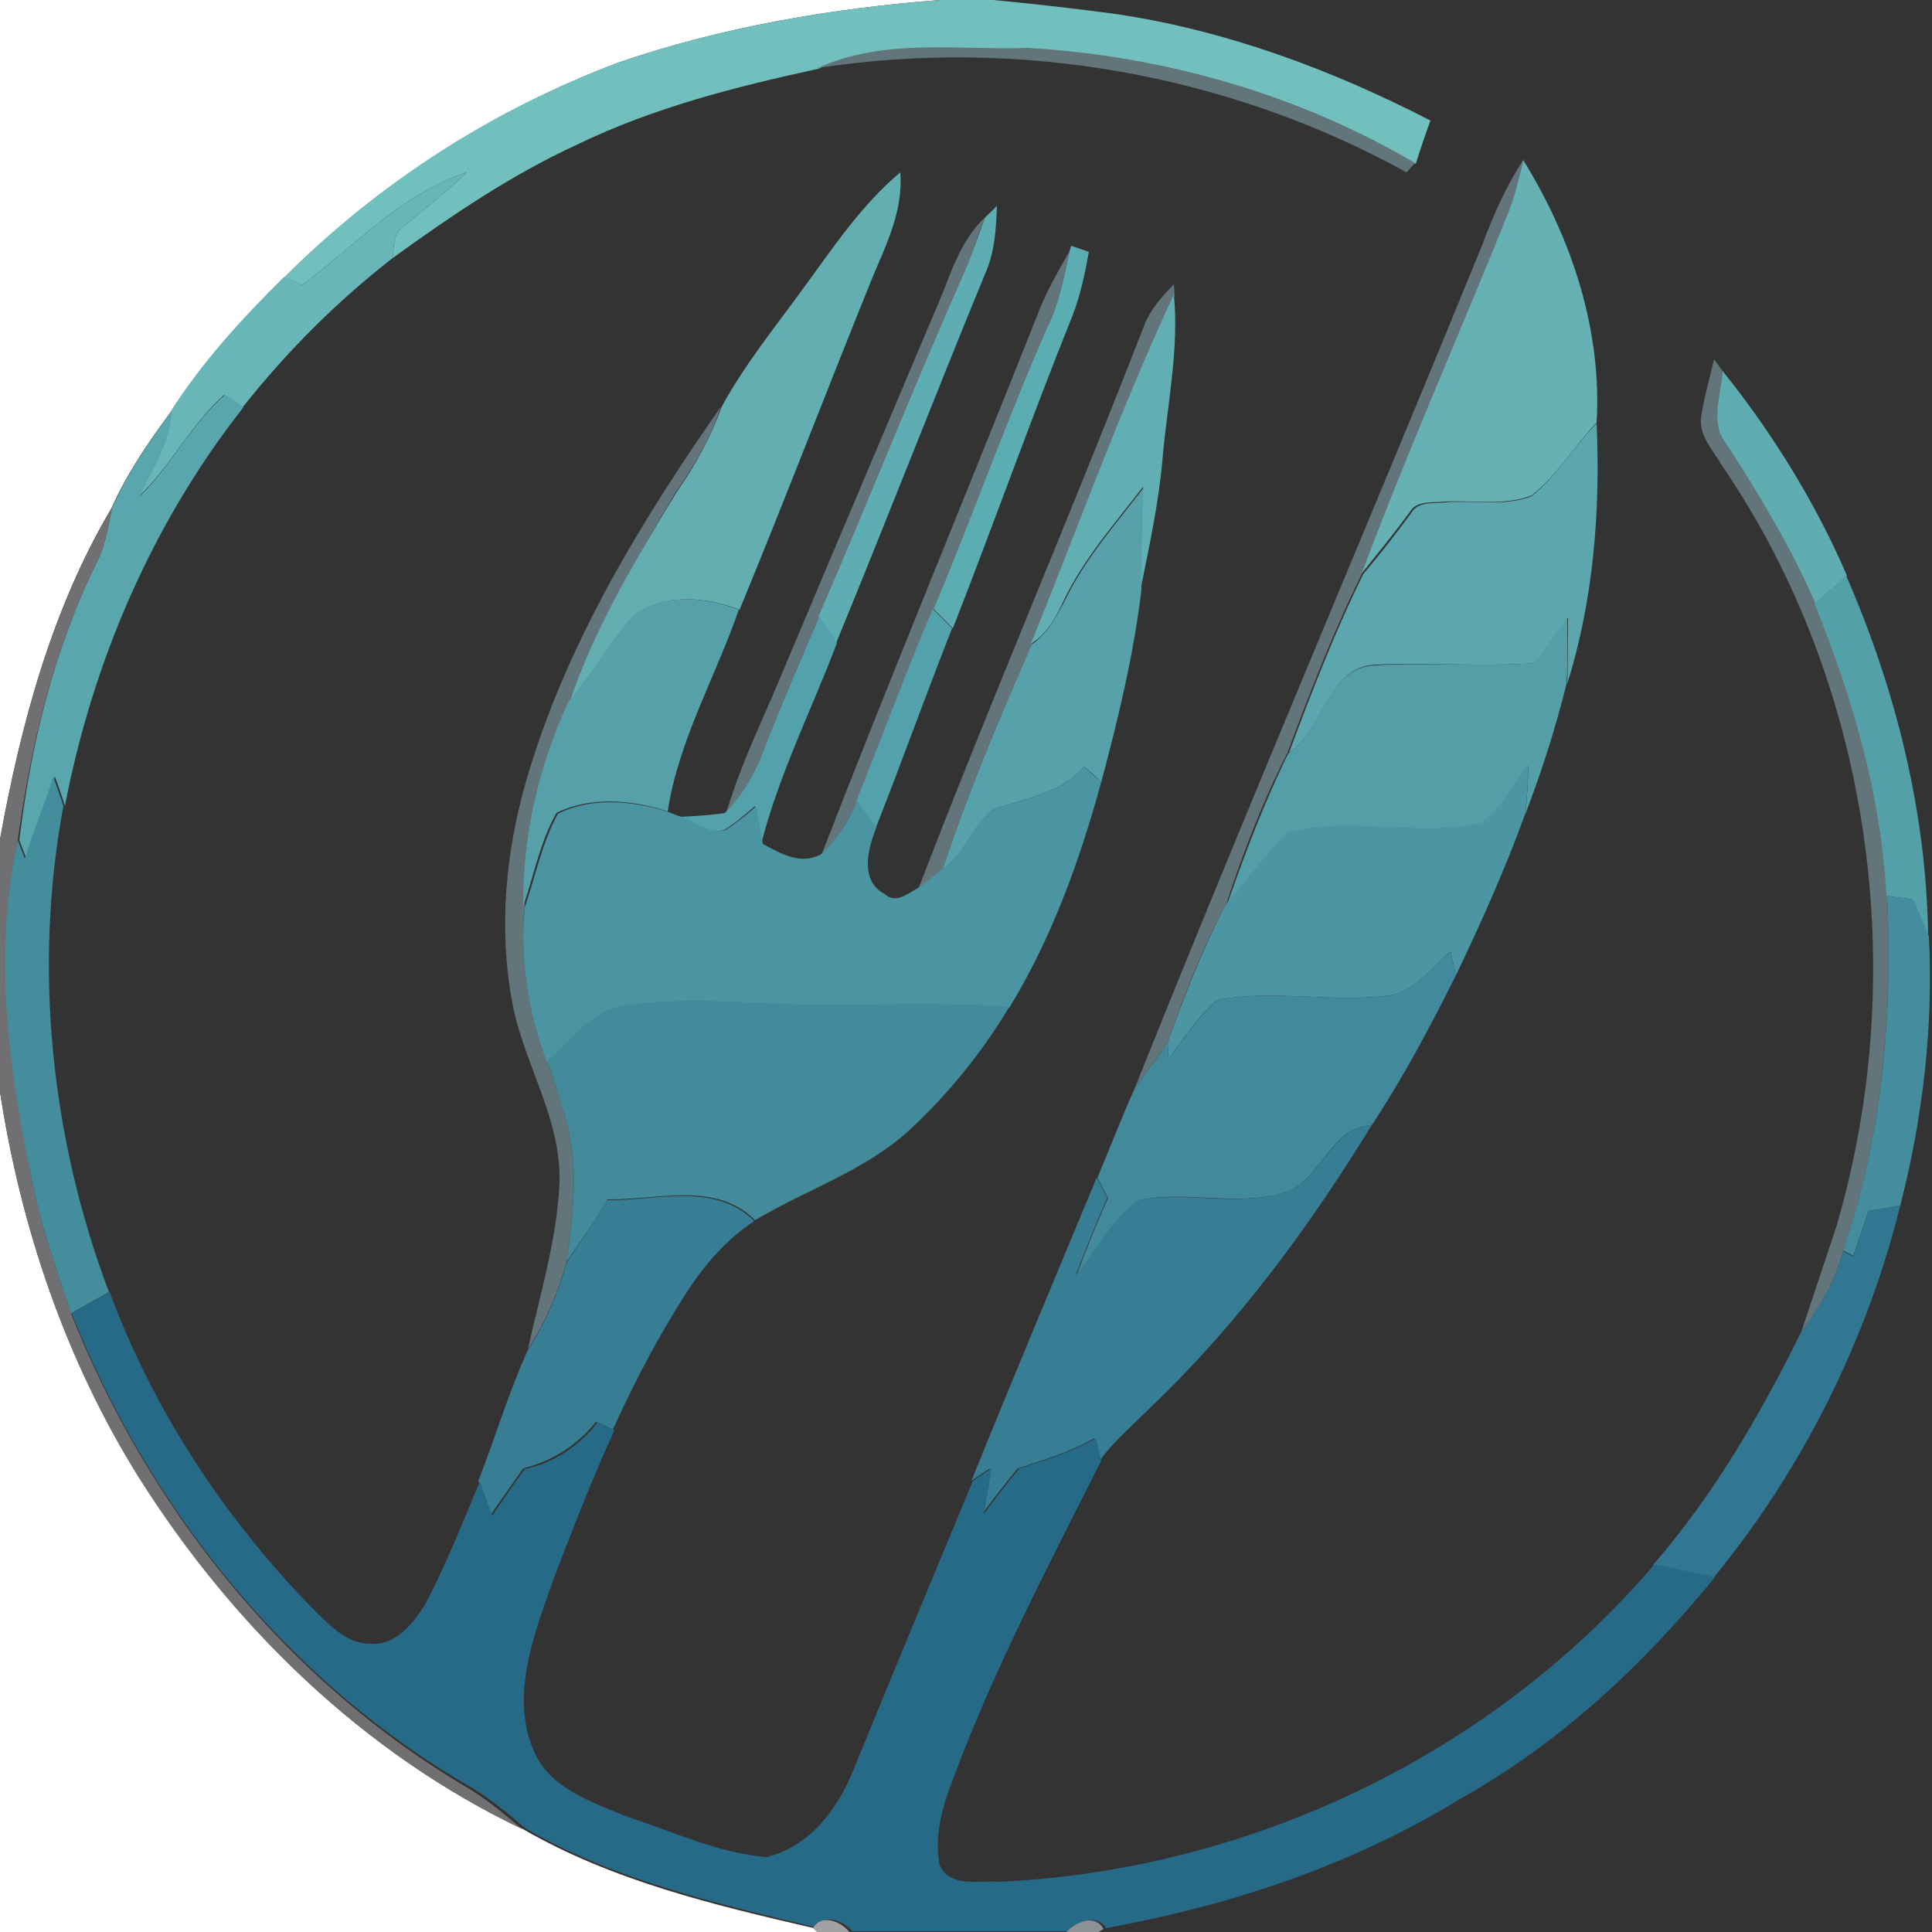 <?xml version="1.0" encoding="utf-8"?>
<!-- Generator: Adobe Illustrator 26.0.3, SVG Export Plug-In . SVG Version: 6.00 Build 0)  -->
<svg version="1.1" id="Layer_1" xmlns="http://www.w3.org/2000/svg" xmlns:xlink="http://www.w3.org/1999/xlink" x="0px" y="0px"
	 viewBox="0 0 250 250" style="enable-background:new 0 0 250 250;" xml:space="preserve">
<rect x="0" y="0" width="250" height="250" fill="#333333" stroke="none"/>
<style type="text/css">
	.st0{fill:#FFFFFF;}
	.st1{fill:#71C0BE;}
	.st2{fill:#62757A;}
	.st3{fill:#65B1B4;}
	.st4{fill:#68B6B7;}
	.st5{fill:#62AEB1;}
	.st6{fill:#5EADB3;}
	.st7{fill:#5CADB2;}
	.st8{fill:#61AFB3;}
	.st9{fill:#5FADB1;}
	.st10{fill:#59A6AD;}
	.st11{fill:#5CA7AD;}
	.st12{fill:#57A1AA;}
	.st13{fill:#707072;}
	.st14{fill:#53A0A9;}
	.st15{fill:#56A0A9;}
	.st16{fill:#53A1AB;}
	.st17{fill:#53A2AB;}
	.st18{fill:#549EA8;}
	.st19{fill:#4B94A1;}
	.st20{fill:#4C95A2;}
	.st21{fill:#438D9D;}
	.st22{fill:#438D9E;}
	.st23{fill:#428A9B;}
	.st24{fill:#438A9B;}
	.st25{fill:#377D93;}
	.st26{fill:#327791;}
	.st27{fill:#276A88;}
	.st28{fill:#A2A1A3;}
	.st29{fill:#8C9194;}
</style>
<g id="_x23_ffffffff">
	<path class="st0" d="M0,0h121.6C107.5,1.1,93.4,3.5,80,8.1c-16.1,6.1-31,15.6-43.2,27.8c-5.4,5.3-10.6,11-14.7,17.4
		c-2.9,3.9-5.7,8-7.7,12.5C6.7,78.8,2.7,93.7,0,108.6V0z"/>
	<path class="st0" d="M0,141.3c2.7,17.5,8.5,34.7,17.9,49.7C30,210.3,47,226.9,67.7,236.7c11.6,6.7,24.7,9.8,37.6,12.8l0.5,0.5H0
		V141.3z"/>
</g>
<g id="_x23_71c0beff">
	<path class="st1" d="M121.6,0h6.9c5.3,0.5,10.6,1.1,15.8,1.8c14.3,2.1,28,7.2,40.8,13.8c-0.7,1.9-1.3,3.7-1.9,5.6
		C168,12.2,150.6,7.3,133.1,6.3c-9.1,0.3-18.7-1.3-27.2,2.6c-10.6,2.3-21.3,5-31.2,9.8c-8.5,3.9-16.3,9.2-23.9,14.7
		c0.2-1.4,0-3.2,1.4-4.1c2.8-2.3,5.6-4.5,8.2-7C52,25.1,46,31.7,39.1,36.9c-0.6-0.3-1.7-0.8-2.3-1C49,23.6,63.9,14.1,80,8.1
		C93.4,3.5,107.5,1.1,121.6,0z"/>
</g>
<g id="_x23_62757aff">
	<path class="st2" d="M105.8,8.8c8.6-3.9,18.1-2.3,27.2-2.6c17.5,1,34.9,6,50.1,14.9c-0.3,0.3-0.8,0.9-1.1,1.2
		C159,9.6,131.9,4.8,105.8,8.8z"/>
	<path class="st2" d="M191.8,31.7c1.4-3.8,3.1-7.6,5.3-11c-0.5,2.2-1,4.5-1.8,6.6c-6.3,15.7-13.2,31.2-19.1,47
		c-3.7,7.5-6.7,15.3-9.6,23.1c-3.2,6.3-5.7,12.8-7.9,19.5c-3.1,5.8-5.5,11.9-7.6,18c-1.4,2.1-2.9,4-4.3,6
		C161.4,104.4,176.9,68.2,191.8,31.7z"/>
	<path class="st2" d="M127.5,28.1c-1,2.2-1.6,4.6-2.5,6.9c-6.6,14.8-12.5,29.9-19,44.8c-2.5,5.9-5.1,11.8-7.4,17.8
		c-1.1,2.8-2.6,5.4-4.6,7.5c2-6.7,5.2-13,7.8-19.4c6.3-15,12.7-30,19-45C122.8,36.4,123.9,31.4,127.5,28.1z"/>
	<path class="st2" d="M134.1,41.1c1.1-3,2.7-5.8,4.3-8.6c-0.7,3.4-1.4,6.7-2.9,9.9c-5.3,12-9.6,24.4-14.7,36.4
		c-3.6,8.2-6.7,16.6-9.9,24.9c-1.1,2.6-2.6,4.9-4.6,6.9C115.3,87.4,124.9,64.3,134.1,41.1z"/>
	<path class="st2" d="M148.1,42c0.8-2,2.3-3.7,3.8-5.2l0.1,1.4c-6.9,14.8-12.4,30.1-18.5,45.2c-4.2,9.6-8.3,19.3-11.6,29.3
		c-1,0.9-2.1,1.7-3.1,2.4C128.2,90.6,138.6,66.5,148.1,42z"/>
	<path class="st2" d="M220.1,54.1c0.4-2.6,1.1-5.1,1.7-7.6c0.3,0.4,0.8,1.1,1.1,1.5c-0.2,3.2-1.6,6.7,0.5,9.5
		c4.3,6.6,8.4,13.3,11.5,20.6c4.9,12.1,8.6,24.8,9.3,37.8c0.7,15.5-0.6,31.2-5.7,46c-1,3.8-3,7.3-5.4,10.4c1.5-4.5,3-9,4.5-13.5
		c9.7-32.9,4.6-70.2-14.8-98.6C221.7,58.3,219.9,56.5,220.1,54.1z"/>
	<path class="st2" d="M68.1,101c5.1-17.6,14.8-33.5,25.2-48.4c-1.3,4-3.4,7.6-5.8,11C82.3,72.4,77,81.2,73.7,90.8
		c-3.7,8.3-5.9,17.3-5.8,26.4c-0.7,6.8,0.5,13.7,2.9,20.1c1.5,4.4,3.2,8.9,3.4,13.6c0.2,4.2-0.3,8.3-0.9,12.4c-1.1,4-2.7,7.8-5,11.3
		c1.6-7.2,3.8-14.3,4.1-21.7c0.2-8.2-4.6-15.2-6.1-23.1C64.5,120.3,65.4,110.3,68.1,101z"/>
</g>
<g id="_x23_65b1b4ff">
	<path class="st3" d="M197.1,20.7c6.3,10.2,10.2,22,9.5,34c-2.9,3-5.1,6.8-8.4,9.4c-3.6,1.4-7.5,0.6-11.3,0.8
		c-1.6,0.2-3.6-0.2-4.5,1.4c-2,2.7-4.1,5.3-6.2,7.9c5.9-15.8,12.8-31.3,19.1-47C196.1,25.1,196.6,22.9,197.1,20.7z"/>
</g>
<g id="_x23_68b6b7ff">
	<path class="st4" d="M39.1,36.9C46,31.7,52,25.1,60.4,22.3c-2.6,2.5-5.4,4.7-8.2,7c-1.4,0.9-1.2,2.7-1.4,4.1
		C43.6,39,37.1,45.5,31.4,52.7c-0.7-0.6-1.5-1.1-2.4-1.6c-4.3,3.8-6.8,9.1-11,13.1c1.6-3.6,4-6.9,4.1-11c4.1-6.4,9.3-12.1,14.7-17.4
		C37.4,36.1,38.6,36.6,39.1,36.9z"/>
</g>
<g id="_x23_62aeb1ff">
	<path class="st5" d="M104.1,37.1c3.8-5.2,7.4-10.6,12.4-14.8c0.4,4.9-1.8,9.3-3.6,13.6c-5.8,14.3-11.3,28.7-17.2,43
		c-4.4-1.7-9.9-2.2-13.8,0.9c-3,3.4-5.3,7.4-8.2,11c3.3-9.7,8.6-18.5,13.9-27.2c2.4-3.4,4.4-7.1,5.8-11
		C96.4,47.1,100.4,42.2,104.1,37.1z"/>
</g>
<g id="_x23_5eadb3ff">
	<path class="st6" d="M127.5,28.1c0.4-0.4,1.2-1.1,1.5-1.5c-0.1,3.1-0.3,6.2-1.6,9c-6.5,15.8-12.7,31.8-19.2,47.6
		c-0.8-1.1-1.6-2.3-2.3-3.4c6.5-14.9,12.4-30,19-44.8C125.9,32.7,126.6,30.3,127.5,28.1z"/>
</g>
<g id="_x23_5cadb2ff">
	<path class="st7" d="M138.6,31.8c0.6,0.2,1.7,0.6,2.3,0.8c-0.5,2.8-1.1,5.6-2.1,8.2c-5.4,13.4-10.2,27-15.5,40.5
		c-0.8-0.8-1.7-1.7-2.5-2.5c5.1-12.1,9.4-24.4,14.7-36.4c1.5-3.1,2.2-6.5,2.9-9.9L138.6,31.8z"/>
</g>
<g id="_x23_61afb3ff">
	<path class="st8" d="M133.4,83.3c6.1-15.1,11.6-30.4,18.5-45.2c0.7,7.2-0.9,14.4-1.5,21.6c-0.5,5.6-1.7,11-2.8,16.5
		c0.1-4.4,0-8.8,0.3-13.2c-3.6,4.7-7.6,9.2-10.2,14.6C136.7,79.8,135.5,82,133.4,83.3z"/>
</g>
<g id="_x23_5fadb1ff">
	<path class="st9" d="M222.9,48c6.5,8.1,12,17,16.1,26.5c-1.4,1.2-2.8,2.4-4.1,3.6c-3.1-7.2-7.2-14-11.5-20.6
		C221.2,54.7,222.7,51.2,222.9,48z"/>
</g>
<g id="_x23_59a6adff">
	<path class="st10" d="M18.1,64.2c4.1-4,6.6-9.3,11-13.1c0.8,0.4,1.6,1,2.4,1.6c-11.8,15-19.5,32.9-23.1,51.6
		c-0.4-1.3-0.8-2.5-1.3-3.8c-1.1,3.6-2.6,7-3.7,10.6c-0.2-0.6-0.7-1.8-0.9-2.4C4,96.3,7,83.9,12.6,72.6c1.1-2.2,1.4-4.6,1.9-6.9
		c2-4.5,4.8-8.6,7.7-12.5C22.1,57.3,19.7,60.6,18.1,64.2z"/>
</g>
<g id="_x23_5ca7adff">
	<path class="st11" d="M198.2,64.2c3.3-2.7,5.4-6.4,8.4-9.4c0.5,11.4-0.4,22.8-3.8,33.7c0.1-2.8,0.1-5.7,0.1-8.6
		c-1.4,2-2.8,4-4.2,5.9c-6.9,0.5-13.8-0.1-20.6,0.2c-6.4,0.2-6.7,8.3-11.3,11.4c2.9-7.8,5.9-15.6,9.6-23.1c2.2-2.6,4.2-5.2,6.2-7.9
		c0.9-1.6,2.9-1.2,4.5-1.4C190.7,64.7,194.6,65.6,198.2,64.2z"/>
</g>
<g id="_x23_57a1aaff">
	<path class="st12" d="M137.8,77.7c2.6-5.4,6.6-9.9,10.2-14.6c-0.3,4.4-0.2,8.8-0.3,13.2c-1,8.4-3,16.7-5.2,24.9
		c-0.7-0.7-1.4-1.3-2.2-2c-3,3.5-7.6,4.1-11.7,5.5c-2.5,1.8-3.5,5-5.7,7.1c-0.2,0.2-0.8,0.7-1,0.9c3.3-10,7.4-19.7,11.6-29.3
		C135.5,82,136.7,79.8,137.8,77.7z"/>
</g>
<g id="_x23_707072ff">
	<path class="st13" d="M14.5,65.7c-0.5,2.3-0.8,4.8-1.9,6.9C7,83.9,4,96.3,2.3,108.7c-3.2,14.9-1,30.2,2,44.9
		c1.2,5.6,3.1,11,4.9,16.4c10,25.2,27.9,47.6,51.4,61.4c2.5,1.5,4.7,3.4,7,5.3C47,226.9,30,210.3,17.9,191.1
		C8.5,176,2.7,158.9,0,141.3v-32.7C2.7,93.7,6.7,78.8,14.5,65.7z"/>
</g>
<g id="_x23_53a0a9ff">
	<path class="st14" d="M234.8,78.1c1.4-1.2,2.8-2.4,4.1-3.6c6.4,14.7,10.4,30.6,10.6,46.7c-0.6-1.6-1.3-3.2-2-4.8
		c-1.1-0.2-2.3-0.3-3.4-0.5C243.4,102.8,239.7,90.2,234.8,78.1z"/>
</g>
<g id="_x23_56a0a9ff">
	<path class="st15" d="M81.8,79.8c3.9-3.1,9.4-2.6,13.8-0.9c-3,8.7-7.8,16.9-9.2,26.1c-4.5-1.5-10-2-14.4,0.2
		c-2.1,3.7-2.9,8-4.3,12.1c-0.1-9.1,2-18.1,5.8-26.4C76.5,87.3,78.8,83.3,81.8,79.8z"/>
</g>
<g id="_x23_53a1abff">
	<path class="st16" d="M110.8,103.7c3.3-8.3,6.4-16.7,9.9-24.9c0.8,0.8,1.7,1.7,2.5,2.5c-3.4,8.6-6.5,17.3-9.9,25.9
		C112.5,106,111.7,104.9,110.8,103.7z"/>
</g>
<g id="_x23_53a2abff">
	<path class="st17" d="M98.6,97.6c2.3-6,4.9-11.9,7.4-17.8c0.8,1.1,1.6,2.2,2.3,3.4c-3.3,8.7-7.5,17-9.8,26
		c-0.3-1.6-0.5-3.2-0.8-4.9c-1.3,1.1-2.5,2.2-4,3.1c-2.1,0.6-3.8-1.1-5.7-1.7c1.9-0.1,3.9-0.2,5.8-0.5C96,103,97.5,100.4,98.6,97.6z
		"/>
</g>
<g id="_x23_549ea8ff">
	<path class="st18" d="M198.6,85.8c1.4-1.9,2.8-3.9,4.2-5.9c0,2.9,0.1,5.7-0.1,8.6c-1.4,5.7-3.2,11.3-5.3,16.8
		c0.2-2.1,0.3-4.2,0.4-6.3c-1.9,2.6-3.5,5.7-6.2,7.6c-8.2,1.8-16.8-1-24.9,1.2c-2.9,2.8-5.2,6.2-7.9,9.2c2.3-6.6,4.8-13.2,7.9-19.5
		c4.6-3.1,4.9-11.2,11.3-11.4C184.8,85.7,191.7,86.3,198.6,85.8z"/>
</g>
<g id="_x23_4b94a1ff">
	<path class="st19" d="M128.6,104.7c4.1-1.4,8.7-2,11.7-5.5c0.7,0.7,1.4,1.3,2.2,2c-2.8,10.2-6.4,20.2-11.9,29.2
		c-8.8-0.7-17.7-0.3-26.6-0.3c-7.7-0.2-15.4-1.1-23,0.1c-4.5,0.4-7.1,4.6-10.2,7.3c-2.4-6.4-3.6-13.3-2.9-20.1
		c1.4-4,2.2-8.3,4.3-12.1c4.3-2.2,9.8-1.7,14.4-0.2c0.4,0.2,1.2,0.5,1.6,0.6c1.8,0.6,3.6,2.3,5.7,1.7c1.4-0.9,2.7-2,4-3.1
		c0.2,1.6,0.5,3.2,0.8,4.9c2.4,1.3,5,2.8,7.6,1.3c2-1.9,3.6-4.3,4.6-6.9c0.8,1.2,1.7,2.3,2.5,3.5c-1.1,2.7-2.2,6.9,1.1,8.6
		c1.4,1.3,3-0.1,4.3-0.8c1.1-0.8,2.1-1.6,3.1-2.4c0.2-0.2,0.8-0.6,1-0.9C125.1,109.7,126.1,106.4,128.6,104.7z"/>
</g>
<g id="_x23_4c95a2ff">
	<path class="st20" d="M191.6,106.5c2.7-1.9,4.3-4.9,6.2-7.6c-0.1,2.1-0.2,4.2-0.4,6.3c-2.6,7.2-5.7,14.1-9,21
		c-0.2-0.8-0.5-2.3-0.7-3.1c-2.4,2.2-4.6,5-7.8,5.7c-7.4,1-15.1-0.8-22.4,0.6c-2.5,2.1-4.3,5-6.3,7.6c0-0.5-0.1-1.6-0.1-2.1
		c2.2-6.2,4.6-12.3,7.6-18c2.7-3,5-6.4,7.9-9.2C174.7,105.6,183.4,108.3,191.6,106.5z"/>
</g>
<g id="_x23_438d9dff">
	<path class="st21" d="M3.2,111.1c1.1-3.6,2.6-7,3.7-10.6c0.4,1.2,0.9,2.5,1.3,3.8c-3.9,21-1.6,43,5.9,62.9
		c-1.6,0.9-3.3,1.8-4.9,2.8c-1.8-5.4-3.7-10.8-4.9-16.4c-3.1-14.7-5.3-30-2-44.9C2.5,109.3,3,110.5,3.2,111.1z"/>
</g>
<g id="_x23_438d9eff">
	<path class="st22" d="M244.2,115.9c1.1,0.2,2.2,0.3,3.4,0.5c0.7,1.6,1.4,3.2,2,4.8c0.6,11.7-0.8,23.4-3.7,34.8
		c-1.3,0.2-2.7,0.5-4.1,0.7c-0.7,1.9-1.3,3.9-2,5.8c-0.3-0.2-1-0.5-1.3-0.7C243.6,147.1,244.9,131.4,244.2,115.9z"/>
</g>
<g id="_x23_428a9bff">
	<path class="st23" d="M179.9,128.8c3.3-0.8,5.5-3.6,7.8-5.7c0.2,0.8,0.5,2.3,0.7,3.1c-3.3,6.6-6.8,13.2-10.9,19.4
		c-5.3,0.2-6.5,7-11.1,8.7c-6.2,1.9-12.8-0.3-19,1c-3.5,2.4-5.4,6.5-8.1,9.7c1.3-3.4,2.6-6.7,4.1-10c-0.4-0.6-1-1.9-1.4-2.6
		c1.6-3.8,3.1-7.7,4.8-11.5c1.4-2,3-4,4.3-6c0,0.5,0.1,1.6,0.1,2.1c2-2.6,3.8-5.4,6.3-7.6C164.9,128,172.5,129.8,179.9,128.8z"/>
</g>
<g id="_x23_438a9bff">
	<path class="st24" d="M81,130.1c7.6-1.2,15.3-0.3,23-0.1c8.8,0.1,17.7-0.4,26.6,0.3c-3.6,6-8,11.4-13.1,16.1
		c-5.8,5.2-13.3,7.6-19.8,11.5c-5-5.1-12.7-2.6-19.1-2.7c-1.6,2.8-3.5,5.4-5.3,8.1c0.6-4.1,1.1-8.3,0.9-12.4
		c-0.2-4.7-1.9-9.1-3.4-13.6C73.9,134.7,76.5,130.6,81,130.1z"/>
</g>
<g id="_x23_377d93ff">
	<path class="st25" d="M166.4,154.3c4.6-1.7,5.9-8.5,11.1-8.7c-8.1,13.2-17.3,25.7-28.5,36.4c-2.3,2.3-4.8,4.4-6.7,7
		c-0.2-0.7-0.5-2.2-0.7-2.9c-3.1,1.8-6.5,2.8-9.9,3.9c-1.6,1.9-3.1,3.9-4.6,5.9c0.3-2,0.7-3.9,1-5.9c-0.8,0.5-1.6,1.1-2.4,1.6
		c5.3-13.1,10.8-26.2,16.2-39.2c0.4,0.6,1,1.9,1.4,2.6c-1.5,3.3-2.8,6.7-4.1,10c2.7-3.2,4.7-7.3,8.1-9.7
		C153.6,154.1,160.2,156.2,166.4,154.3z"/>
	<path class="st25" d="M78.5,155.3c6.3,0.1,14-2.4,19.1,2.7c-3.5,2.3-6.3,5.5-8.6,9c-3.7,5.7-6.9,11.8-9.7,18
		c-0.5-0.3-1.6-0.8-2.2-1c-2.4,3-5.7,5.1-9.4,6c-1.4,2-2.8,4-4.2,6c-0.6-1.5-1.1-2.9-1.6-4.4c2.2-5.6,3.9-11.4,6.4-16.9
		c2.3-3.5,3.9-7.3,5-11.3C75.1,160.7,76.9,158.1,78.5,155.3z"/>
</g>
<g id="_x23_327791ff">
	<path class="st26" d="M241.8,156.7c1.4-0.2,2.7-0.5,4.1-0.7c-4.4,17.6-12.7,34.2-24.2,48.2c-2.6-0.5-5.2-1.1-7.8-1.7
		c7.9-9.1,13.9-19.5,19.2-30.2c2.4-3.2,4.4-6.6,5.4-10.4c0.3,0.2,1,0.5,1.3,0.7C240.5,160.6,241.1,158.7,241.8,156.7z"/>
</g>
<g id="_x23_276a88ff">
	<path class="st27" d="M9.3,170c1.6-1,3.2-1.9,4.9-2.8c5.8,15.7,15.3,29.9,27,41.7c1.9,1.8,4,3.9,6.9,3.8c3.1,0.2,5.3-2.6,6.8-4.9
		c2.8-5.2,4.9-10.7,7.2-16.1c0.5,1.5,1,2.9,1.6,4.4c1.4-2,2.7-4,4.2-6c3.8-0.8,7-3,9.4-6c0.6,0.2,1.7,0.8,2.2,1
		c-2.9,6.3-5.4,12.8-7.9,19.3c-2.4,6.9-5.6,14.8-2.6,22c2,5,7.6,6.8,12.2,8.7c5.9,1.9,11.7,4.7,18,5.2c5.5-1.3,9.2-6.2,11.2-11.2
		c5.1-12.5,10.3-25,15.5-37.5c0.8-0.5,1.6-1.1,2.4-1.6c-0.3,2-0.6,3.9-1,5.9c1.5-2,3-4,4.6-5.9c3.4-1.1,6.8-2.1,9.9-3.9
		c0.2,0.7,0.5,2.2,0.7,2.9c-6.9,13.7-14.1,27.4-19.4,41.8c-1.3,3.4-2.2,7-1.5,10.6c1.4,2.9,5,1.9,7.6,2.1
		c32.2-1.4,63.9-16.4,84.9-41.1c2.6,0.6,5.2,1.1,7.8,1.7c-9.2,11.3-20.1,21.5-33,28.7c-14,8.6-29.8,13.8-45.8,16.7
		c-1.1-1.9-3.7-0.9-4.8,0.4h-28c-1.1-1.3-3.6-2.4-4.7-0.5c-12.9-3.1-26-6.1-37.6-12.8c-2.2-1.9-4.5-3.8-7-5.3
		C37.2,217.6,19.3,195.2,9.3,170z"/>
</g>
<g id="_x23_a2a1a3ff">
	<path class="st28" d="M105.2,249.5c1.1-1.9,3.6-0.9,4.7,0.5h-4.2L105.2,249.5z"/>
</g>
<g id="_x23_8c9194ff">
	<path class="st29" d="M138,250c1.2-1.3,3.7-2.4,4.8-0.4l-0.6,0.4H138z"/>
</g>
</svg>
